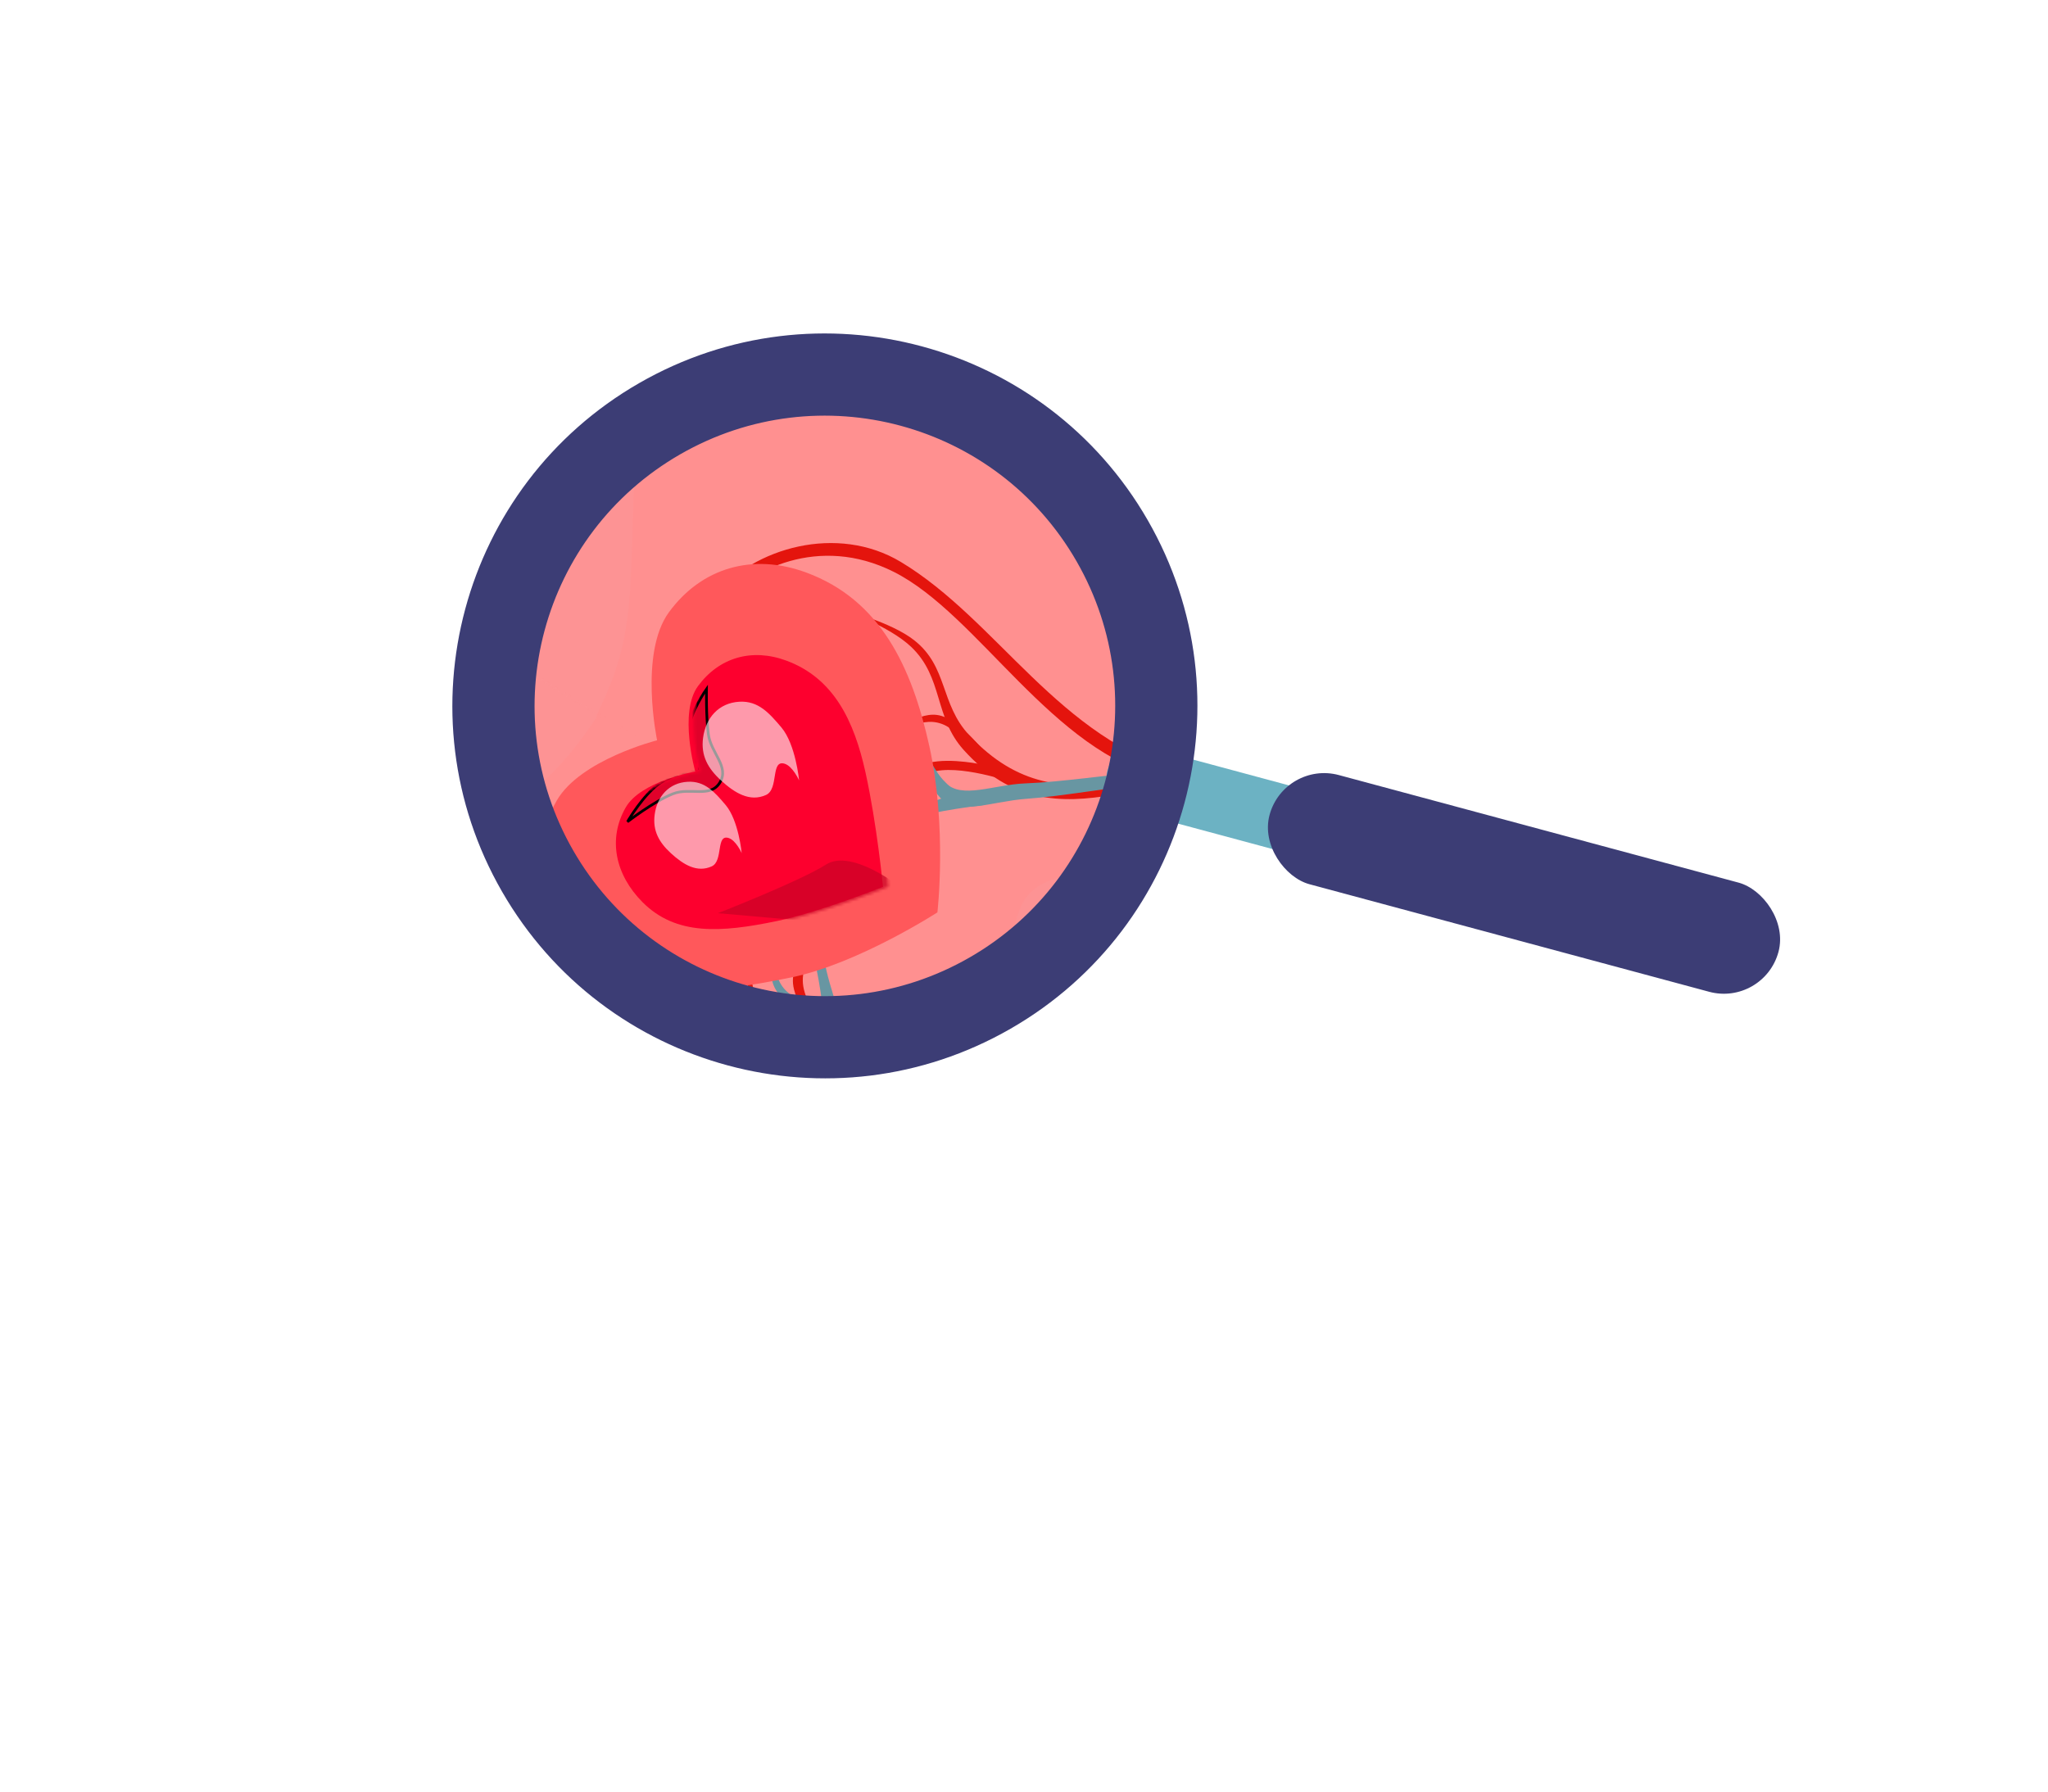 <svg width="762" height="667" viewBox="0 0 762 667" fill="none" xmlns="http://www.w3.org/2000/svg" xmlns:xlink="http://www.w3.org/1999/xlink">
<g clip-path="url(#clip0)">
<g filter="url(#filter0_d)">
<path d="M206.624 39.085C169.424 65.898 161.047 142.941 125.32 202.921C109.334 229.759 88.919 249.623 70.228 268.663C44.224 295.153 18.063 336.572 20.967 386.895C23.87 437.218 84.472 487.14 138.682 505.67C192.892 524.201 235.733 510.116 291.132 537.269C314.731 548.836 325.021 560.724 348.709 572.108C402.817 598.111 457.722 620.737 515.306 633.033C527.004 635.531 587.676 646.676 609.096 618.423C638.548 579.575 570.306 538.129 527.203 505.907C490.374 478.376 419.844 440.054 446.219 397.089C472.521 354.241 527.075 391.784 579.726 419.103C626.355 443.298 688.833 485.122 714.142 444.815C734.209 412.855 700.222 370.125 677.937 342.634C636.731 291.802 554.617 231.806 554.617 231.806C554.617 231.806 521.096 207.798 499.828 192.359C442.969 151.085 438.334 98.155 381.55 56.778C330.6 19.652 263.989 -2.265 206.624 39.085Z" fill="white"/>
</g>
<mask id="mask0" mask-type="alpha" maskUnits="userSpaceOnUse" x="20" y="16" width="701" height="622">
<path d="M206.628 39.084C169.428 65.897 161.051 142.94 125.324 202.92C109.338 229.758 88.923 249.622 70.232 268.662C44.228 295.152 18.067 336.571 20.971 386.894C23.874 437.217 84.476 487.139 138.686 505.669C192.896 524.2 235.737 510.115 291.136 537.268C314.735 548.835 325.025 560.723 348.713 572.107C402.821 598.11 457.726 620.736 515.31 633.032C527.008 635.53 587.68 646.675 609.1 618.422C638.552 579.574 570.31 538.128 527.207 505.906C490.378 478.375 419.849 440.053 446.223 397.088C472.525 354.24 527.079 391.783 579.73 419.102C626.359 443.297 688.837 485.121 714.146 444.815C734.213 412.854 700.226 370.124 677.941 342.633C636.735 291.801 554.621 231.805 554.621 231.805C554.621 231.805 521.1 207.797 499.832 192.358C442.973 151.084 438.338 98.154 381.554 56.777C330.604 19.651 263.993 -2.266 206.628 39.084Z" fill="#F9F7F7"/>
</mask>
<g mask="url(#mask0)">
<rect x="245.76" y="59.705" width="632.861" height="283" transform="rotate(90 245.76 59.705)" fill="url(#pattern0)" fill-opacity="0.05"/>
<rect x="527.76" y="25.712" width="632.861" height="282" transform="rotate(90 527.76 25.712)" fill="url(#pattern1)" fill-opacity="0.05"/>
<rect x="809.76" y="35.71" width="632.861" height="282" transform="rotate(90 809.76 35.71)" fill="url(#pattern2)" fill-opacity="0.05"/>
</g>
<mask id="mask1" mask-type="alpha" maskUnits="userSpaceOnUse" x="196" y="149" width="226" height="226">
<circle r="112.14" transform="matrix(-0.518 0.856 0.856 0.518 308.879 262.103)" fill="#C4C4C4"/>
</mask>
<g mask="url(#mask1)">
<mask id="mask2" mask-type="alpha" maskUnits="userSpaceOnUse" x="-157" y="154" width="883" height="740">
<path d="M725.539 569.106L39.82 154.195L-156.606 478.828L529.113 893.738L725.539 569.106Z" fill="#C4C4C4"/>
</mask>
<g mask="url(#mask2)">
<g filter="url(#filter1_d)">
<path d="M14.154 334.181C-2.796 410.329 60.796 473.402 140.495 500.77C186.789 516.668 239.75 537.022 290.707 556.156C365.697 584.314 448.404 619.923 492.675 628.034C543.784 637.397 576.108 641.702 590.363 617.769C603.596 595.551 591.907 575.252 569.909 558.901C541.41 537.719 517.82 515.633 483.894 489.529C439.447 455.331 402.035 419.938 422.635 385.353C434.535 365.373 463.618 360.027 542.437 392.775C591.742 409.622 622.027 421.537 647.039 431.428C664.89 438.488 695.979 443.218 713.393 414.438C734.494 379.564 609.485 289.185 567.258 257.343C531.908 230.688 505.054 206.264 486.391 188.276C436.33 140.027 427.015 120.058 381.384 78.654C337.455 38.796 243.906 -9.273 176.149 62.198C129.836 111.051 151.261 146.273 120.541 197.851C89.493 249.981 33.521 247.179 14.154 334.181Z" fill="white"/>
</g>
<g filter="url(#filter2_i)">
<path d="M267.492 82.179C205.665 117.569 215.161 179.236 180.593 235.655C148.312 288.34 86.917 314.076 84.396 376.967C82.345 428.135 139.1 467.439 165.457 479.586C273.946 529.584 343.138 546.592 443.795 594.09C509.215 624.96 577.923 629.028 578.949 601.058C579.974 573.088 491.467 514.923 453.725 488.541C415.983 462.159 378.899 413.964 404.18 371.519C426.031 334.832 485.421 353.881 526.001 367.193C560.849 378.624 680.54 433.547 695.313 408.744C714.854 375.935 577.759 294.417 504.989 232.742C420.618 161.234 323.156 50.316 267.492 82.179Z" fill="#FD9394"/>
</g>
<g filter="url(#filter3_i)">
<path d="M252.641 497.818C266.948 500.712 386.179 533.66 386.179 533.66L295.682 418.223C295.682 418.223 255.811 213.936 220.682 264.919C203.702 289.561 192.14 295.924 160.226 314.034C146.597 321.767 122.282 335.974 111.024 373.533C98.939 413.851 136.629 450.085 163.804 455.658C174.884 457.929 191.455 460.579 202.819 467.223C221.278 478.016 234.622 494.175 252.641 497.818Z" fill="#FF9090"/>
</g>
<g filter="url(#filter4_i)">
<path d="M239.957 471.775C255.508 486.692 350.252 503.721 350.252 503.721L251.905 338.651C251.905 338.651 229.631 304.224 202.168 314.55C187.746 319.973 173.097 316.048 161.004 334.188C115.134 402.995 165.107 437.632 188.078 445.814C201.922 450.745 214.2 447.855 222.544 451.778C229.013 454.819 231.691 463.845 239.957 471.775Z" fill="#FF9090"/>
</g>
<g filter="url(#filter5_i)">
<path d="M434.379 191.33C443.473 202.76 485.346 251.027 533.568 295.669C577.388 336.236 385.342 266.39 385.342 266.39C385.342 266.39 185.297 324.961 216.745 272.161C238.593 235.48 233.718 224.07 234.685 187.259C235.098 171.539 234.385 147.014 259.86 121.506C289.176 92.153 339.639 109.833 356.979 131.507C386.248 168.092 415.876 168.075 434.379 191.33Z" fill="#FF9090"/>
</g>
<g filter="url(#filter6_i)">
<path d="M416.69 197.773C436.76 204.773 484.454 275.679 484.454 275.679L296.333 263.991C296.333 263.991 232.786 261.254 238.309 232.8C240.854 219.691 249.161 197.785 254.793 176.722C274.967 101.269 346.403 137.787 359.646 157.69C368.561 171.088 382.132 190.15 389.987 192.11C397.842 194.071 407.455 194.552 416.69 197.773Z" fill="#FF9090"/>
</g>
<g filter="url(#filter7_i)">
<path d="M375.425 428.005C383.166 443.864 367.725 461.131 410.368 503.779C428.684 522.096 355.935 465.777 355.935 465.777L306.099 398.597L309.602 322.023L387.872 261.303C387.872 261.303 557.459 327.512 520.855 318.275C484.252 309.038 455.913 318.116 439.909 319.739C423.905 321.362 413.364 311.923 402.305 315.97C386.849 321.625 388.416 339.289 377.96 356.843C366.564 375.977 348.712 375.276 353.582 397.773C356.602 411.723 369.081 415.009 375.425 428.005Z" fill="#FF9090"/>
</g>
<g filter="url(#filter8_i)">
<path d="M278.764 159.193C243.164 179.358 246.196 224.603 225.417 259.491C203.331 296.573 167.492 314.585 155.824 346.038C136.58 397.916 200.752 436.607 236.858 425.219C248.105 421.671 262.523 416.212 270.762 426.996C279 437.781 276.994 458.96 353.821 513.505C430.649 568.05 580.285 619.294 580.285 619.294C580.285 619.294 582.863 615.894 585.592 613.192C590.183 608.645 590.21 605.439 590.21 605.439C590.21 605.439 458.243 549.517 392.974 485.777C343.432 437.397 320.406 397.066 354.203 341.183C389.579 282.688 444.056 292.004 511.585 315.057C587.938 341.124 674.082 410.7 674.082 410.7C674.082 410.7 678.792 409.508 680.075 405.674C681.358 401.839 682.307 398.15 682.307 398.15C682.307 398.15 596.759 326.058 526.443 290.111L525.677 289.72C485.132 268.991 426.486 239.009 389.852 240.303C370.708 240.979 373.963 220.408 372.766 205.87C370.169 174.323 324.804 133.115 278.764 159.193Z" fill="#FF9090"/>
</g>
<path d="M204.06 325.778C211.037 308.7 225.603 296.22 225.603 296.22C225.603 296.22 214.382 309.137 207.959 325.843C201.868 341.687 202.272 370.921 227.342 389.473C255.777 410.516 313.522 411.25 340.986 444.284L342.829 451.884C310.39 415.794 261.146 416.004 225.412 393.602C202.032 378.944 195.458 346.833 204.06 325.778Z" fill="#E4140D"/>
<path d="M263.819 224.766C253.612 235.562 246.859 259.797 246.859 259.797C246.859 259.797 255.811 236.785 266.678 226.521C279.352 214.55 306.054 199.819 334.033 217.001C362.966 234.768 374.46 278.338 420.749 295.1L424.367 293.436C379.845 273.869 373.765 237.214 336.165 213.422C311.564 197.854 278.958 208.752 263.819 224.766Z" fill="#E4140D"/>
<path d="M361.329 491.515C419.776 570.711 583.852 608.888 583.852 608.888L587.045 605.599C587.045 605.599 421.273 568.647 363.489 488.951C332.55 446.279 347.98 395.751 297.3 382.139C281.447 377.881 270.348 387.865 254.816 382.4C244.27 378.69 231.213 366.27 231.213 366.27C231.213 366.27 243.02 379.797 253.049 384.498C267.643 391.339 278.165 382.136 293.569 386.567C343.634 400.967 330.274 449.434 361.329 491.515Z" fill="#E4160E"/>
<path d="M295.446 368.285C297.6 376.713 305.622 386.306 305.622 386.306L316.229 392.779C316.229 392.779 300.674 377.969 298.898 367.197C296.896 355.049 310.409 349.396 307.036 337.47C304.639 328.993 293.449 318.983 293.449 318.983C293.449 318.983 303.035 330.232 304.669 338.273C307.169 350.573 292.33 356.089 295.446 368.285Z" fill="#E4160E"/>
<path d="M283.716 381.762C289.185 385.992 298.581 388.078 298.581 388.078L307.877 386.939C307.877 386.939 291.567 385.274 285.133 379.388C277.876 372.75 282.72 362.584 274.796 356.757C269.163 352.615 257.754 351.82 257.754 351.82C257.754 351.82 268.874 354.178 273.853 358.42C281.469 364.909 275.801 375.64 283.716 381.762Z" fill="#E4160E"/>
<g filter="url(#filter9_d)">
<path d="M361.567 490.855C427.694 564.117 587.145 608.409 587.145 608.409L591.031 605.302C591.031 605.302 430.226 560.124 363.845 487.029C339.797 460.548 331.651 422.463 320.451 396.395C315.39 384.615 314.299 370.328 305.024 367.836C289.171 363.578 278.072 373.563 262.539 368.098C251.994 364.387 238.936 351.967 238.936 351.967C238.936 351.967 250.744 365.494 260.772 370.195C275.367 377.036 285.889 367.833 301.293 372.264C309.471 374.616 310.267 388.121 315.329 398.879C327.324 424.372 336.491 463.075 361.567 490.855Z" fill="#6896A2"/>
<path d="M303.171 353.983C305.324 362.411 306.765 376.471 306.765 376.471L315.376 381.759C315.376 381.759 308.398 363.667 306.623 352.895C304.621 340.746 318.133 335.094 314.761 323.168C312.364 314.691 301.174 304.68 301.174 304.68C301.174 304.68 310.76 315.93 312.394 323.971C314.894 336.271 300.055 341.787 303.171 353.983Z" fill="#6896A2"/>
<path d="M291.441 367.46C296.911 371.691 306.307 373.777 306.307 373.777L312.366 374.19C312.366 374.19 299.292 370.973 292.858 365.087C285.602 358.449 290.445 348.282 282.521 342.456C276.888 338.314 265.479 337.519 265.479 337.519C265.479 337.519 276.599 339.877 281.578 344.119C289.194 350.608 283.527 361.339 291.441 367.46Z" fill="#6896A2"/>
</g>
<path d="M478.837 287.605C575.192 297.731 684.515 410.191 684.515 410.191L682.353 412.581C682.353 412.581 574.236 300.097 477.804 290.805C426.171 285.83 392.959 315.926 355.486 278.809C343.764 267.199 346.408 252.397 333.841 241.688C325.308 234.417 308.194 229.44 308.194 229.44C308.194 229.44 325.591 232.758 334.686 239.07C347.922 248.255 345.636 262.152 357.272 273.283C395.088 309.458 427.64 282.225 478.837 287.605Z" fill="#E4160E"/>
<path d="M342.938 284.328C351.1 281.865 363.257 283.912 363.257 283.912L374.132 289.816C374.132 289.816 353.733 283.895 343.805 287.893C332.608 292.402 334.831 307.075 323.115 310.276C314.788 312.552 300.652 307.962 300.652 307.962C300.652 307.962 314.999 310.518 322.569 307.802C334.149 303.649 331.128 287.891 342.938 284.328Z" fill="#E4160E"/>
<path d="M348.179 267.183C354.534 269.768 361.115 276.875 361.115 276.875L364.946 285.554C364.946 285.554 355.158 272.211 346.921 269.638C337.632 266.737 331.617 276.186 322.663 272.286C316.298 269.514 309.761 259.99 309.761 259.99C309.761 259.99 317.457 268.458 323.57 270.609C332.919 273.9 338.982 263.443 348.179 267.183Z" fill="#E4160E"/>
<g filter="url(#filter10_d)">
<path d="M479.767 283.949C559.791 299.61 683.074 412.632 683.074 412.632L684.848 417.859C684.848 417.859 556.826 304.589 478.733 287.149C427.787 275.772 401.043 303.918 348.404 291.921C332.48 288.292 339.326 265.509 326.759 254.8C318.227 247.528 301.113 242.552 301.113 242.552C301.113 242.552 318.51 245.87 327.605 252.182C340.841 261.367 334.597 283.182 350.19 286.394C400.043 296.665 429.014 274.017 479.767 283.949Z" fill="#6896A2"/>
<path d="M335.856 297.438C344.018 294.975 361.862 290.171 361.862 290.171L376.741 294.914C376.741 294.914 346.651 297.005 336.723 301.003C325.526 305.512 327.749 320.185 316.034 323.387C307.706 325.662 293.57 321.072 293.57 321.072C293.57 321.072 307.917 323.628 315.487 320.913C327.067 316.759 324.046 301.002 335.856 297.438Z" fill="#6896A2"/>
<path d="M316.49 283.716C325.84 287.007 331.903 276.55 341.099 280.29L339.842 282.745C330.553 279.844 324.538 289.293 315.583 285.393C309.219 282.62 302.682 273.097 302.682 273.097C302.682 273.097 310.378 281.564 316.49 283.716Z" fill="#6896A2"/>
</g>
</g>
<mask id="mask3" mask-type="alpha" maskUnits="userSpaceOnUse" x="40" y="-174" width="873" height="752">
<path d="M720.507 577.366L40.178 153.407L232.104 -173.989L912.432 249.97L720.507 577.366Z" fill="#C4C4C4"/>
</mask>
<g mask="url(#mask3)">
<g filter="url(#filter11_d)">
<path d="M185.239 46.744C243.784 -3.862 328.327 24.034 389.21 82.994C424.574 117.242 466.922 155.416 507.274 192.353C566.659 246.713 636.126 304.552 663.759 340.596C695.661 382.208 714.426 409.277 700.172 433.21C686.939 455.428 663.805 454.343 639.328 442.154C607.619 426.363 577.4 415.406 538.878 397.02C488.409 372.932 440.165 355.725 419.566 390.311C407.666 410.29 416.51 438.927 481.675 494.598C519.266 531.112 543.723 552.813 563.965 570.711C578.413 583.486 596.976 609.247 579.961 638.272C559.343 673.442 422.46 602.998 375.078 579.811C335.414 560.401 301.64 547.595 277.284 539.165C211.954 516.554 190.21 517.451 132.907 495.644C77.742 474.65 -7.627 412.848 23.244 318.727C44.346 254.392 85.017 257.302 115.737 205.724C146.786 153.595 118.349 104.563 185.239 46.744Z" fill="white"/>
</g>
<g filter="url(#filter12_i)">
<path d="M83.092 391.59C85.247 319.556 143.442 299.458 176.598 242.172C207.56 188.676 201.495 121.514 255.177 90.041C298.854 64.435 359.492 97.22 382.326 115.281C476.316 189.622 523.283 243.945 611.454 312.404C668.76 356.898 704.216 416.796 680.297 430.707C656.378 444.618 564.543 392.039 524.006 370.35C483.469 348.662 424.212 337.695 398.931 380.141C377.08 416.827 421.275 461.388 451.731 491.698C477.884 517.728 581.372 599.855 566.599 624.658C547.058 657.467 412.292 572.039 324.705 535.241C223.154 492.577 81.151 456.443 83.092 391.59Z" fill="#FD9394"/>
</g>
<g filter="url(#filter13_i)">
<path d="M438.715 185.217C447.883 196.739 531.991 288.658 531.991 288.658L389.28 260.886C389.28 260.886 192.585 319.901 220.738 264.634C234.346 237.922 234.526 224.569 235.501 187.46C235.917 171.613 237.017 143.149 264.547 115.583C294.101 85.992 343.207 103.059 360.688 124.909C367.814 133.817 377.821 147.488 388.893 154.622C406.879 166.21 427.169 170.706 438.715 185.217Z" fill="#FF9090"/>
</g>
<g filter="url(#filter14_i)">
<path d="M410.109 185.905C430.341 192.962 489.192 270.253 489.192 270.253L299.546 258.47C299.546 258.47 259.175 254.428 255.428 224.937C253.46 209.448 243.234 198.098 253.44 178.799C292.152 105.597 345.57 134.451 363.373 151.308C374.103 161.468 377.285 173.851 384.581 179.533C390.237 183.937 399.353 182.153 410.109 185.905Z" fill="#FF9090"/>
</g>
<g filter="url(#filter15_i)">
<path d="M255.793 490.973C269.986 493.843 331.53 509.083 392.861 531.716C448.593 552.283 298.489 412.019 298.489 412.019C298.489 412.019 256.675 204.926 225.227 257.726C203.379 294.408 191.163 295.323 159.506 313.287C145.987 320.958 124.265 331.706 113.848 366.461C101.86 406.455 140.715 443.624 167.672 449.152C213.173 458.482 226.918 485.134 255.793 490.973Z" fill="#FF9090"/>
</g>
<g filter="url(#filter16_i)">
<path d="M253.2 472.072C268.626 486.869 352.619 496.83 352.619 496.83L255.062 333.088C255.062 333.088 223.164 277.214 200.912 295.394C190.66 303.77 175.411 321.414 159.655 336.26C103.214 389.441 168.239 436.723 191.749 439.389C207.575 441.183 230.503 444.536 235.86 450.689C241.218 456.841 246.101 465.263 253.2 472.072Z" fill="#FF9090"/>
</g>
<g filter="url(#filter17_i)">
<path d="M434.844 328.05C452.271 327.646 460.161 305.742 517.161 324.284C541.644 332.248 458.738 292.982 458.738 292.982L377 279.365L311.839 318.075L295.227 416.658C295.227 416.658 431.729 538.414 406.674 509.788C381.619 481.162 376.377 451.462 370.36 436.316C364.343 421.171 351.216 416.075 349.609 404.25C347.365 387.725 363.498 380.931 373.954 363.376C385.35 344.242 376.449 328.514 398.332 322.447C411.901 318.684 420.563 328.38 434.844 328.05Z" fill="#FF9090"/>
</g>
<g filter="url(#filter18_i)">
<path d="M155.497 365.961C156.553 324.583 197.424 306.298 218.203 271.41C240.29 234.328 239.356 193.735 261.371 168.637C297.682 127.239 361.23 166.978 368.064 204.736C370.193 216.497 372.127 231.998 385.359 234.399C398.591 236.799 416.132 225.16 499.384 268.917C582.637 312.675 696.822 423.439 696.822 423.439C696.822 423.439 695.054 427.336 693.964 431.045C692.131 437.286 689.346 438.799 689.346 438.799C689.346 438.799 579.286 346.096 493.382 317.002C428.178 294.918 382.309 292.941 349.262 349.285C314.671 408.262 348.095 452.925 399.562 502.945C457.756 559.502 558.445 604.657 558.445 604.657C558.445 604.657 559.592 609.446 556.844 612.38C554.095 615.315 551.318 617.882 551.318 617.882C551.318 617.882 448.711 574.43 384.704 527.891L384.007 527.384C347.099 500.55 293.714 461.735 277.83 428.191C269.529 410.661 253.099 423.142 239.863 428.817C211.142 441.132 154.133 419.473 155.497 365.961Z" fill="#FF9090"/>
</g>
<path d="M266.1 221.424C254.445 235.629 250.324 254.523 250.324 254.523C250.324 254.523 256.379 238.434 267.968 224.9C278.959 212.065 304.644 198.852 332.468 212.781C364.026 228.58 391.482 280.166 433.049 289.522L440.534 287.651C393.992 275.24 371.306 230.859 335.173 209.128C311.531 194.91 280.47 203.91 266.1 221.424Z" fill="#E4140D"/>
<path d="M205.748 322.073C210.425 307.881 228.426 290.554 228.426 290.554C228.426 290.554 212.513 309.291 208.607 323.829C204.052 340.786 203.604 371.639 231.583 388.821C260.516 406.587 303.855 396.69 339.971 430.532L340.2 434.558C302.458 403.608 267.664 415.163 229.451 392.4C204.449 377.506 198.812 343.124 205.748 322.073Z" fill="#E4140D"/>
<path d="M483.691 285.884C579.909 301.664 689.402 431.482 689.402 431.482L688.017 435.881C688.017 435.881 578.804 303.969 482.458 289.016C430.872 281.01 393.967 318.351 358.559 279.098C347.483 266.819 351.037 252.201 339.057 240.772C330.924 233.012 314.027 227.038 314.027 227.038C314.027 227.038 331.309 231.374 340.066 238.209C352.81 248.156 349.67 261.892 360.689 273.687C396.498 312.021 432.567 277.499 483.691 285.884Z" fill="#E4160E"/>
<path d="M345.615 283.866C353.966 281.888 366.059 284.648 366.059 284.648L376.63 291.18C376.63 291.18 356.489 284.069 346.269 287.476C334.744 291.317 336.088 306.093 324.12 308.598C315.614 310.379 301.686 304.965 301.686 304.965C301.686 304.965 315.949 308.362 323.721 306.097C335.61 302.633 333.53 286.727 345.615 283.866Z" fill="#E4160E"/>
<path d="M351.919 267.062C358.149 270.016 364.332 277.497 364.332 277.497L367.656 286.385C367.656 286.385 358.629 272.491 350.507 269.438C341.347 265.996 334.73 275.072 325.968 270.652C319.739 267.51 313.748 257.62 313.748 257.62C313.748 257.62 320.969 266.525 326.981 269.032C336.177 272.868 342.904 262.788 351.919 267.062Z" fill="#E4160E"/>
<g filter="url(#filter19_d)">
<path d="M483.224 286.406C577.832 311.85 690.511 434.669 690.511 434.669L689.606 439.607C689.606 439.607 575.525 315.982 480.945 290.232C446.68 280.904 409.68 291.265 381.742 293.3C369.117 294.219 356.149 299.873 349.669 292.689C338.593 280.41 342.147 265.792 330.167 254.363C322.034 246.603 305.137 240.629 305.137 240.629C305.137 240.629 322.419 244.965 331.176 251.8C343.92 261.747 340.78 275.483 351.799 287.278C357.648 293.539 369.797 287.984 381.53 287.54C409.336 286.488 447.349 276.758 483.224 286.406Z" fill="#6896A2"/>
<path d="M336.726 297.455C345.077 295.477 358.009 290.243 358.009 290.243L366.62 295.531C366.62 295.531 347.6 297.658 337.38 301.064C325.855 304.906 327.199 319.682 315.231 322.187C306.725 323.968 292.797 318.554 292.797 318.554C292.797 318.554 307.06 321.95 314.832 319.686C326.721 316.222 324.641 300.316 336.726 297.455Z" fill="#6896A2"/>
<path d="M343.032 280.651C349.262 283.605 355.444 291.086 355.444 291.086L358.619 296.343C358.619 296.343 349.741 286.081 341.62 283.028C332.46 279.585 325.842 288.662 317.08 284.242C310.852 281.1 304.861 271.21 304.861 271.21C304.861 271.21 312.081 280.114 318.093 282.622C327.29 286.457 334.017 276.377 343.032 280.651Z" fill="#6896A2"/>
</g>
<path d="M360.412 486.247C413.991 568.193 562.846 614.277 562.846 614.277L563.927 611.223C563.927 611.223 415.61 566.234 362.723 483.832C334.405 439.711 345.232 395.868 295.456 379.407C279.886 374.257 268.204 383.508 253.027 377.181C242.723 372.885 230.435 359.806 230.435 359.806C230.435 359.806 241.408 373.909 251.137 379.157C265.294 386.794 276.353 378.284 291.465 383.579C340.579 400.786 331.943 442.706 360.412 486.247Z" fill="#E4160E"/>
<path d="M294.442 365.562C296.084 374.045 303.516 384.026 303.516 384.026L313.715 391.065C313.715 391.065 299.078 375.47 297.954 364.685C296.687 352.522 310.518 347.707 307.869 335.685C305.987 327.14 295.418 316.559 295.418 316.559C295.418 316.559 304.311 328.275 305.458 336.343C307.213 348.685 292.066 353.286 294.442 365.562Z" fill="#E4160E"/>
<path d="M281.922 378.233C287.128 382.748 296.382 385.366 296.382 385.366L305.731 384.781C305.731 384.781 289.549 382.175 283.48 375.962C276.635 368.956 282.083 359.159 274.523 352.918C269.149 348.482 257.807 347.026 257.807 347.026C257.807 347.026 268.767 350.015 273.482 354.512C280.694 361.392 274.39 371.7 281.922 378.233Z" fill="#E4160E"/>
<g filter="url(#filter20_d)">
<path d="M357.655 488.784C408.477 553.473 564.306 611.851 564.306 611.851L569.689 611.019C569.689 611.019 411.442 548.495 359.966 486.369C326.383 445.838 338.512 408.717 303.604 366.953C293.044 354.318 276.352 371.054 261.175 364.727C250.87 360.431 238.583 347.352 238.583 347.352C238.583 347.352 249.556 361.455 259.284 366.703C273.442 374.34 289.57 358.595 299.613 371.125C331.722 411.186 325.422 447.756 357.655 488.784Z" fill="#6896A2"/>
<path d="M302.59 353.103C304.232 361.586 308.328 379.864 308.328 379.864L319.374 391.041C319.374 391.041 307.225 363.012 306.102 352.227C304.835 340.064 318.665 335.249 316.016 323.227C314.134 314.682 303.565 304.101 303.565 304.101C303.565 304.101 312.458 315.817 313.605 323.885C315.36 336.227 300.213 340.828 302.59 353.103Z" fill="#6896A2"/>
<path d="M281.626 342.061C288.839 348.94 282.534 359.249 290.067 365.782L291.624 363.511C284.78 356.505 290.228 346.708 282.668 340.467C277.294 336.03 265.952 334.575 265.952 334.575C265.952 334.575 276.911 337.563 281.626 342.061Z" fill="#6896A2"/>
</g>
</g>
<g filter="url(#filter21_f)">
<path d="M207.15 297.932C215.904 282.726 244.487 275.498 244.487 275.498C244.487 275.498 237.682 243.124 248.913 227.814C261.027 211.3 280.025 205.678 300.052 213.1C327.48 223.264 339.22 247.989 345.788 277.727C352.446 307.871 348.783 339.545 348.783 339.545C348.783 339.545 319.343 358.586 294.574 363.714C262.228 370.411 236.255 372.256 216.856 352.783C201.192 337.059 196.571 316.307 207.15 297.932Z" fill="#FF585B"/>
</g>
<g filter="url(#filter22_di)">
<path d="M234.83 300.455C240.463 290.671 260.681 287.14 260.681 287.14C260.681 287.14 254.477 265.188 261.703 255.336C269.498 244.709 281.721 241.09 294.604 245.864C312.248 252.401 319.798 268.309 324.021 287.442C328.302 306.837 330.537 330.038 330.537 330.038C330.537 330.038 307.001 339.471 291.066 342.773C270.256 347.085 253.547 348.274 241.069 335.747C230.994 325.631 228.022 312.279 234.83 300.455Z" fill="#FD002E"/>
</g>
<mask id="mask4" mask-type="alpha" maskUnits="userSpaceOnUse" x="231" y="243" width="100" height="103">
<path d="M234.827 300.458C240.46 290.674 260.678 287.143 260.678 287.143C260.678 287.143 254.474 265.191 261.701 255.339C269.496 244.712 281.718 241.093 294.601 245.867C312.246 252.404 319.796 268.312 324.019 287.445C328.299 306.84 330.534 330.041 330.534 330.041C330.534 330.041 306.998 339.474 291.063 342.776C270.254 347.088 253.545 348.277 241.067 335.749C230.991 325.634 228.02 312.282 234.827 300.458Z" fill="#C80902"/>
</mask>
<g mask="url(#mask4)">
<g filter="url(#filter23_f)">
<path d="M307.298 321.774C297.802 327.855 267.107 339.85 267.107 339.85L298.109 342.58L334.796 330.01C334.796 330.01 316.794 315.694 307.298 321.774Z" fill="#C90225" fill-opacity="0.7"/>
</g>
<g filter="url(#filter24_f)">
<path d="M250.279 295.457C243.067 298.367 233.451 305.827 233.451 305.827C233.451 305.827 239.554 295.298 245.887 291.2C250.572 288.168 259.367 286.076 259.367 286.076C259.367 286.076 255.882 277.416 256.239 271.818C256.662 265.204 262.858 256.454 262.858 256.454C262.858 256.454 262.675 266.668 263.545 273.184C264.5 280.335 271.513 285.306 267.822 291.268C264.193 297.127 256.759 292.842 250.279 295.457Z" fill="#E0012A"/>
<path d="M250.279 295.457C243.067 298.367 233.451 305.827 233.451 305.827C233.451 305.827 239.554 295.298 245.887 291.2C250.572 288.168 259.367 286.076 259.367 286.076C259.367 286.076 255.882 277.416 256.239 271.818C256.662 265.204 262.858 256.454 262.858 256.454C262.858 256.454 262.675 266.668 263.545 273.184C264.5 280.335 271.513 285.306 267.822 291.268C264.193 297.127 256.759 292.842 250.279 295.457Z" stroke="black"/>
</g>
<g filter="url(#filter25_f)">
<path d="M290.74 270.726C296.06 277.031 297.324 290.439 297.324 290.439C297.324 290.439 294.989 285.169 291.938 284.224C286.626 282.58 289.886 293.655 285.011 295.854C279.01 298.56 273.404 295.146 268.315 290.493C263.284 285.894 260.753 281.128 261.581 274.659C262.544 267.142 267.433 261.562 275.141 261.147C282.1 260.772 286.139 265.273 290.74 270.726Z" fill="white" fill-opacity="0.6"/>
</g>
<g filter="url(#filter26_f)">
<path d="M270.014 299.619C274.832 305.336 275.966 317.502 275.966 317.502C275.966 317.502 273.854 312.722 271.088 311.867C266.274 310.379 269.22 320.427 264.799 322.426C259.356 324.888 254.277 321.794 249.667 317.576C245.11 313.407 242.819 309.084 243.576 303.213C244.455 296.39 248.892 291.323 255.88 290.94C262.19 290.593 265.848 294.674 270.014 299.619Z" fill="white" fill-opacity="0.6"/>
</g>
</g>
<rect x="252.76" y="110.705" width="632.861" height="283" transform="rotate(90 252.76 110.705)" fill="url(#pattern3)" fill-opacity="0.05"/>
<rect x="534.76" y="76.712" width="632.861" height="282" transform="rotate(90 534.76 76.712)" fill="url(#pattern4)" fill-opacity="0.05"/>
</g>
<rect width="24.458" height="131.355" rx="12.229" transform="matrix(-0.26 0.966 0.966 0.26 415.192 274.952)" fill="#6CB2C3"/>
<rect width="42.054" height="196.017" rx="21.027" transform="matrix(-0.26 0.966 0.966 0.26 477.831 282.977)" fill="#3C3D75"/>
<g filter="url(#filter27_d)">
<path fill-rule="evenodd" clip-rule="evenodd" d="M376.017 378.836C309.671 416.999 224.949 394.152 186.786 327.806C148.623 261.46 171.469 176.739 237.815 138.576C304.161 100.412 388.883 123.259 427.046 189.605C465.209 255.951 442.363 340.672 376.017 378.836ZM360.768 352.323C309.064 382.064 243.04 364.26 213.299 312.556C183.558 260.851 201.362 194.827 253.066 165.086C304.771 135.345 370.795 153.15 400.536 204.854C430.277 256.558 412.472 322.582 360.768 352.323Z" fill="#3C3D75"/>
</g>
<mask id="mask5" mask-type="alpha" maskUnits="userSpaceOnUse" x="168" y="120" width="495" height="278">
<rect width="24.458" height="131.355" rx="12.229" transform="matrix(-0.26 0.966 0.966 0.26 415.191 274.958)" fill="#6CB2C3"/>
<rect width="42.054" height="196.017" rx="21.027" transform="matrix(-0.26 0.966 0.966 0.26 477.83 282.984)" fill="#3C3D75"/>
<path fill-rule="evenodd" clip-rule="evenodd" d="M376.017 378.842C309.671 417.005 224.949 394.159 186.786 327.813C148.623 261.467 171.469 176.745 237.815 138.582C304.161 100.419 388.883 123.265 427.046 189.611C465.209 255.957 442.362 340.679 376.017 378.842ZM360.768 352.33C309.064 382.071 243.04 364.266 213.299 312.562C183.558 260.858 201.362 194.834 253.066 165.093C304.77 135.352 370.795 153.156 400.536 204.86C430.277 256.564 412.472 322.589 360.768 352.33Z" fill="#3C3D75"/>
</mask>
<g mask="url(#mask5)">
<rect x="259.76" y="-15.296" width="632.861" height="283" transform="rotate(90 259.76 -15.296)" fill="url(#pattern5)" fill-opacity="0.05"/>
<rect x="541.76" y="-49.288" width="632.861" height="282" transform="rotate(90 541.76 -49.288)" fill="url(#pattern6)" fill-opacity="0.05"/>
<rect x="823.76" y="-39.29" width="632.861" height="282" transform="rotate(90 823.76 -39.29)" fill="url(#pattern7)" fill-opacity="0.05"/>
</g>
</g>
<defs>
<filter id="filter0_d" x="5.745" y="0.716" width="739.498" height="660.582" filterUnits="userSpaceOnUse" color-interpolation-filters="sRGB">
<feFlood flood-opacity="0" result="BackgroundImageFix"/>
<feColorMatrix in="SourceAlpha" type="matrix" values="0 0 0 0 0 0 0 0 0 0 0 0 0 0 0 0 0 0 127 0"/>
<feOffset dx="5" dy="4"/>
<feGaussianBlur stdDeviation="10"/>
<feColorMatrix type="matrix" values="0 0 0 0 0 0 0 0 0 0 0 0 0 0 0 0 0 0 0.4 0"/>
<feBlend mode="normal" in2="BackgroundImageFix" result="effect1_dropShadow"/>
<feBlend mode="normal" in="SourceGraphic" in2="effect1_dropShadow" result="shape"/>
</filter>
<pattern id="pattern0" patternContentUnits="objectBoundingBox" width="1" height="1">
<use xlink:href="#image0" transform="translate(0 -0.339) scale(0.003 0.007)"/>
</pattern>
<pattern id="pattern1" patternContentUnits="objectBoundingBox" width="1" height="1">
<use xlink:href="#image0" transform="translate(0 -0.342) scale(0.003 0.007)"/>
</pattern>
<pattern id="pattern2" patternContentUnits="objectBoundingBox" width="1" height="1">
<use xlink:href="#image0" transform="translate(0 -0.342) scale(0.003 0.007)"/>
</pattern>
<filter id="filter1_d" x="6.399" y="19.487" width="724.374" height="630.003" filterUnits="userSpaceOnUse" color-interpolation-filters="sRGB">
<feFlood flood-opacity="0" result="BackgroundImageFix"/>
<feColorMatrix in="SourceAlpha" type="matrix" values="0 0 0 0 0 0 0 0 0 0 0 0 0 0 0 0 0 0 127 0"/>
<feOffset dx="5" dy="4"/>
<feGaussianBlur stdDeviation="5"/>
<feColorMatrix type="matrix" values="0 0 0 0 0 0 0 0 0 0 0 0 0 0 0 0 0 0 0.3 0"/>
<feBlend mode="normal" in2="BackgroundImageFix" result="effect1_dropShadow"/>
<feBlend mode="normal" in="SourceGraphic" in2="effect1_dropShadow" result="shape"/>
</filter>
<filter id="filter2_i" x="84.342" y="76.561" width="617.857" height="547.271" filterUnits="userSpaceOnUse" color-interpolation-filters="sRGB">
<feFlood flood-opacity="0" result="BackgroundImageFix"/>
<feBlend mode="normal" in="SourceGraphic" in2="BackgroundImageFix" result="shape"/>
<feColorMatrix in="SourceAlpha" type="matrix" values="0 0 0 0 0 0 0 0 0 0 0 0 0 0 0 0 0 0 127 0" result="hardAlpha"/>
<feOffset dx="5" dy="4"/>
<feGaussianBlur stdDeviation="5"/>
<feComposite in2="hardAlpha" operator="arithmetic" k2="-1" k3="1"/>
<feColorMatrix type="matrix" values="0 0 0 0 0 0 0 0 0 0 0 0 0 0 0 0 0 0 0.3 0"/>
<feBlend mode="normal" in2="shape" result="effect1_innerShadow"/>
</filter>
<filter id="filter3_i" x="108.701" y="256.749" width="277.478" height="280.912" filterUnits="userSpaceOnUse" color-interpolation-filters="sRGB">
<feFlood flood-opacity="0" result="BackgroundImageFix"/>
<feBlend mode="normal" in="SourceGraphic" in2="BackgroundImageFix" result="shape"/>
<feColorMatrix in="SourceAlpha" type="matrix" values="0 0 0 0 0 0 0 0 0 0 0 0 0 0 0 0 0 0 127 0" result="hardAlpha"/>
<feOffset dy="4"/>
<feGaussianBlur stdDeviation="5"/>
<feComposite in2="hardAlpha" operator="arithmetic" k2="-1" k3="1"/>
<feColorMatrix type="matrix" values="0 0 0 0 0 0 0 0 0 0 0 0 0 0 0 0 0 0 0.4 0"/>
<feBlend mode="normal" in2="shape" result="effect1_innerShadow"/>
</filter>
<filter id="filter4_i" x="142.278" y="312.618" width="207.974" height="195.103" filterUnits="userSpaceOnUse" color-interpolation-filters="sRGB">
<feFlood flood-opacity="0" result="BackgroundImageFix"/>
<feBlend mode="normal" in="SourceGraphic" in2="BackgroundImageFix" result="shape"/>
<feColorMatrix in="SourceAlpha" type="matrix" values="0 0 0 0 0 0 0 0 0 0 0 0 0 0 0 0 0 0 127 0" result="hardAlpha"/>
<feOffset dy="4"/>
<feGaussianBlur stdDeviation="5"/>
<feComposite in2="hardAlpha" operator="arithmetic" k2="-1" k3="1"/>
<feColorMatrix type="matrix" values="0 0 0 0 0 0 0 0 0 0 0 0 0 0 0 0 0 0 0.4 0"/>
<feBlend mode="normal" in2="shape" result="effect1_innerShadow"/>
</filter>
<filter id="filter5_i" x="213.391" y="106.056" width="326.678" height="206.28" filterUnits="userSpaceOnUse" color-interpolation-filters="sRGB">
<feFlood flood-opacity="0" result="BackgroundImageFix"/>
<feBlend mode="normal" in="SourceGraphic" in2="BackgroundImageFix" result="shape"/>
<feColorMatrix in="SourceAlpha" type="matrix" values="0 0 0 0 0 0 0 0 0 0 0 0 0 0 0 0 0 0 127 0" result="hardAlpha"/>
<feOffset dy="4"/>
<feGaussianBlur stdDeviation="5"/>
<feComposite in2="hardAlpha" operator="arithmetic" k2="-1" k3="1"/>
<feColorMatrix type="matrix" values="0 0 0 0 0 0 0 0 0 0 0 0 0 0 0 0 0 0 0.4 0"/>
<feBlend mode="normal" in2="shape" result="effect1_innerShadow"/>
</filter>
<filter id="filter6_i" x="237.969" y="131.158" width="246.485" height="148.521" filterUnits="userSpaceOnUse" color-interpolation-filters="sRGB">
<feFlood flood-opacity="0" result="BackgroundImageFix"/>
<feBlend mode="normal" in="SourceGraphic" in2="BackgroundImageFix" result="shape"/>
<feColorMatrix in="SourceAlpha" type="matrix" values="0 0 0 0 0 0 0 0 0 0 0 0 0 0 0 0 0 0 127 0" result="hardAlpha"/>
<feOffset dy="4"/>
<feGaussianBlur stdDeviation="5"/>
<feComposite in2="hardAlpha" operator="arithmetic" k2="-1" k3="1"/>
<feColorMatrix type="matrix" values="0 0 0 0 0 0 0 0 0 0 0 0 0 0 0 0 0 0 0.4 0"/>
<feBlend mode="normal" in2="shape" result="effect1_innerShadow"/>
</filter>
<filter id="filter7_i" x="302.099" y="261.303" width="223.931" height="250.14" filterUnits="userSpaceOnUse" color-interpolation-filters="sRGB">
<feFlood flood-opacity="0" result="BackgroundImageFix"/>
<feBlend mode="normal" in="SourceGraphic" in2="BackgroundImageFix" result="shape"/>
<feColorMatrix in="SourceAlpha" type="matrix" values="0 0 0 0 0 0 0 0 0 0 0 0 0 0 0 0 0 0 127 0" result="hardAlpha"/>
<feOffset dx="-4" dy="4"/>
<feGaussianBlur stdDeviation="5"/>
<feComposite in2="hardAlpha" operator="arithmetic" k2="-1" k3="1"/>
<feColorMatrix type="matrix" values="0 0 0 0 0 0 0 0 0 0 0 0 0 0 0 0 0 0 0.4 0"/>
<feBlend mode="normal" in2="shape" result="effect1_innerShadow"/>
</filter>
<filter id="filter8_i" x="152.3" y="150.932" width="535.007" height="472.363" filterUnits="userSpaceOnUse" color-interpolation-filters="sRGB">
<feFlood flood-opacity="0" result="BackgroundImageFix"/>
<feBlend mode="normal" in="SourceGraphic" in2="BackgroundImageFix" result="shape"/>
<feColorMatrix in="SourceAlpha" type="matrix" values="0 0 0 0 0 0 0 0 0 0 0 0 0 0 0 0 0 0 127 0" result="hardAlpha"/>
<feOffset dx="5" dy="4"/>
<feGaussianBlur stdDeviation="5"/>
<feComposite in2="hardAlpha" operator="arithmetic" k2="-1" k3="1"/>
<feColorMatrix type="matrix" values="0 0 0 0 0 0 0 0 0 0 0 0 0 0 0 0 0 0 0.3 0"/>
<feBlend mode="normal" in2="shape" result="effect1_innerShadow"/>
</filter>
<filter id="filter9_d" x="234.936" y="304.68" width="360.094" height="311.729" filterUnits="userSpaceOnUse" color-interpolation-filters="sRGB">
<feFlood flood-opacity="0" result="BackgroundImageFix"/>
<feColorMatrix in="SourceAlpha" type="matrix" values="0 0 0 0 0 0 0 0 0 0 0 0 0 0 0 0 0 0 127 0"/>
<feOffset dy="4"/>
<feGaussianBlur stdDeviation="2"/>
<feColorMatrix type="matrix" values="0 0 0 0 0 0 0 0 0 0 0 0 0 0 0 0 0 0 0.25 0"/>
<feBlend mode="normal" in2="BackgroundImageFix" result="effect1_dropShadow"/>
<feBlend mode="normal" in="SourceGraphic" in2="effect1_dropShadow" result="shape"/>
</filter>
<filter id="filter10_d" x="289.57" y="242.552" width="399.279" height="183.307" filterUnits="userSpaceOnUse" color-interpolation-filters="sRGB">
<feFlood flood-opacity="0" result="BackgroundImageFix"/>
<feColorMatrix in="SourceAlpha" type="matrix" values="0 0 0 0 0 0 0 0 0 0 0 0 0 0 0 0 0 0 127 0"/>
<feOffset dy="4"/>
<feGaussianBlur stdDeviation="2"/>
<feColorMatrix type="matrix" values="0 0 0 0 0 0 0 0 0 0 0 0 0 0 0 0 0 0 0.25 0"/>
<feBlend mode="normal" in2="BackgroundImageFix" result="effect1_dropShadow"/>
<feBlend mode="normal" in="SourceGraphic" in2="effect1_dropShadow" result="shape"/>
</filter>
<filter id="filter11_d" x="11.7" y="14.397" width="708.309" height="647.535" filterUnits="userSpaceOnUse" color-interpolation-filters="sRGB">
<feFlood flood-opacity="0" result="BackgroundImageFix"/>
<feColorMatrix in="SourceAlpha" type="matrix" values="0 0 0 0 0 0 0 0 0 0 0 0 0 0 0 0 0 0 127 0"/>
<feOffset dx="5" dy="4"/>
<feGaussianBlur stdDeviation="5"/>
<feColorMatrix type="matrix" values="0 0 0 0 0 0 0 0 0 0 0 0 0 0 0 0 0 0 0.4 0"/>
<feBlend mode="normal" in2="BackgroundImageFix" result="effect1_dropShadow"/>
<feBlend mode="normal" in="SourceGraphic" in2="effect1_dropShadow" result="shape"/>
</filter>
<filter id="filter12_i" x="83.072" y="80.624" width="609.792" height="555.39" filterUnits="userSpaceOnUse" color-interpolation-filters="sRGB">
<feFlood flood-opacity="0" result="BackgroundImageFix"/>
<feBlend mode="normal" in="SourceGraphic" in2="BackgroundImageFix" result="shape"/>
<feColorMatrix in="SourceAlpha" type="matrix" values="0 0 0 0 0 0 0 0 0 0 0 0 0 0 0 0 0 0 127 0" result="hardAlpha"/>
<feOffset dx="5" dy="4"/>
<feGaussianBlur stdDeviation="5"/>
<feComposite in2="hardAlpha" operator="arithmetic" k2="-1" k3="1"/>
<feColorMatrix type="matrix" values="0 0 0 0 0 0 0 0 0 0 0 0 0 0 0 0 0 0 0.3 0"/>
<feBlend mode="normal" in2="shape" result="effect1_innerShadow"/>
</filter>
<filter id="filter13_i" x="217.981" y="99.763" width="314.01" height="192.895" filterUnits="userSpaceOnUse" color-interpolation-filters="sRGB">
<feFlood flood-opacity="0" result="BackgroundImageFix"/>
<feBlend mode="normal" in="SourceGraphic" in2="BackgroundImageFix" result="shape"/>
<feColorMatrix in="SourceAlpha" type="matrix" values="0 0 0 0 0 0 0 0 0 0 0 0 0 0 0 0 0 0 127 0" result="hardAlpha"/>
<feOffset dy="4"/>
<feGaussianBlur stdDeviation="5"/>
<feComposite in2="hardAlpha" operator="arithmetic" k2="-1" k3="1"/>
<feColorMatrix type="matrix" values="0 0 0 0 0 0 0 0 0 0 0 0 0 0 0 0 0 0 0.4 0"/>
<feBlend mode="normal" in2="shape" result="effect1_innerShadow"/>
</filter>
<filter id="filter14_i" x="248.978" y="131.279" width="240.214" height="142.974" filterUnits="userSpaceOnUse" color-interpolation-filters="sRGB">
<feFlood flood-opacity="0" result="BackgroundImageFix"/>
<feBlend mode="normal" in="SourceGraphic" in2="BackgroundImageFix" result="shape"/>
<feColorMatrix in="SourceAlpha" type="matrix" values="0 0 0 0 0 0 0 0 0 0 0 0 0 0 0 0 0 0 127 0" result="hardAlpha"/>
<feOffset dy="4"/>
<feGaussianBlur stdDeviation="5"/>
<feComposite in2="hardAlpha" operator="arithmetic" k2="-1" k3="1"/>
<feColorMatrix type="matrix" values="0 0 0 0 0 0 0 0 0 0 0 0 0 0 0 0 0 0 0.4 0"/>
<feBlend mode="normal" in2="shape" result="effect1_innerShadow"/>
</filter>
<filter id="filter15_i" x="111.612" y="249.109" width="293.655" height="288.666" filterUnits="userSpaceOnUse" color-interpolation-filters="sRGB">
<feFlood flood-opacity="0" result="BackgroundImageFix"/>
<feBlend mode="normal" in="SourceGraphic" in2="BackgroundImageFix" result="shape"/>
<feColorMatrix in="SourceAlpha" type="matrix" values="0 0 0 0 0 0 0 0 0 0 0 0 0 0 0 0 0 0 127 0" result="hardAlpha"/>
<feOffset dy="4"/>
<feGaussianBlur stdDeviation="5"/>
<feComposite in2="hardAlpha" operator="arithmetic" k2="-1" k3="1"/>
<feColorMatrix type="matrix" values="0 0 0 0 0 0 0 0 0 0 0 0 0 0 0 0 0 0 0.4 0"/>
<feBlend mode="normal" in2="shape" result="effect1_innerShadow"/>
</filter>
<filter id="filter16_i" x="137.222" y="291.757" width="215.397" height="209.073" filterUnits="userSpaceOnUse" color-interpolation-filters="sRGB">
<feFlood flood-opacity="0" result="BackgroundImageFix"/>
<feBlend mode="normal" in="SourceGraphic" in2="BackgroundImageFix" result="shape"/>
<feColorMatrix in="SourceAlpha" type="matrix" values="0 0 0 0 0 0 0 0 0 0 0 0 0 0 0 0 0 0 127 0" result="hardAlpha"/>
<feOffset dy="4"/>
<feGaussianBlur stdDeviation="5"/>
<feComposite in2="hardAlpha" operator="arithmetic" k2="-1" k3="1"/>
<feColorMatrix type="matrix" values="0 0 0 0 0 0 0 0 0 0 0 0 0 0 0 0 0 0 0.4 0"/>
<feBlend mode="normal" in2="shape" result="effect1_innerShadow"/>
</filter>
<filter id="filter17_i" x="291.227" y="279.365" width="230.456" height="238.781" filterUnits="userSpaceOnUse" color-interpolation-filters="sRGB">
<feFlood flood-opacity="0" result="BackgroundImageFix"/>
<feBlend mode="normal" in="SourceGraphic" in2="BackgroundImageFix" result="shape"/>
<feColorMatrix in="SourceAlpha" type="matrix" values="0 0 0 0 0 0 0 0 0 0 0 0 0 0 0 0 0 0 127 0" result="hardAlpha"/>
<feOffset dx="-4" dy="4"/>
<feGaussianBlur stdDeviation="5"/>
<feComposite in2="hardAlpha" operator="arithmetic" k2="-1" k3="1"/>
<feColorMatrix type="matrix" values="0 0 0 0 0 0 0 0 0 0 0 0 0 0 0 0 0 0 0.4 0"/>
<feBlend mode="normal" in2="shape" result="effect1_innerShadow"/>
</filter>
<filter id="filter18_i" x="155.473" y="151.041" width="546.349" height="470.841" filterUnits="userSpaceOnUse" color-interpolation-filters="sRGB">
<feFlood flood-opacity="0" result="BackgroundImageFix"/>
<feBlend mode="normal" in="SourceGraphic" in2="BackgroundImageFix" result="shape"/>
<feColorMatrix in="SourceAlpha" type="matrix" values="0 0 0 0 0 0 0 0 0 0 0 0 0 0 0 0 0 0 127 0" result="hardAlpha"/>
<feOffset dx="5" dy="4"/>
<feGaussianBlur stdDeviation="5"/>
<feComposite in2="hardAlpha" operator="arithmetic" k2="-1" k3="1"/>
<feColorMatrix type="matrix" values="0 0 0 0 0 0 0 0 0 0 0 0 0 0 0 0 0 0 0.3 0"/>
<feBlend mode="normal" in2="shape" result="effect1_innerShadow"/>
</filter>
<filter id="filter19_d" x="288.797" y="240.629" width="405.715" height="206.978" filterUnits="userSpaceOnUse" color-interpolation-filters="sRGB">
<feFlood flood-opacity="0" result="BackgroundImageFix"/>
<feColorMatrix in="SourceAlpha" type="matrix" values="0 0 0 0 0 0 0 0 0 0 0 0 0 0 0 0 0 0 127 0"/>
<feOffset dy="4"/>
<feGaussianBlur stdDeviation="2"/>
<feColorMatrix type="matrix" values="0 0 0 0 0 0 0 0 0 0 0 0 0 0 0 0 0 0 0.25 0"/>
<feBlend mode="normal" in2="BackgroundImageFix" result="effect1_dropShadow"/>
<feBlend mode="normal" in="SourceGraphic" in2="effect1_dropShadow" result="shape"/>
</filter>
<filter id="filter20_d" x="234.583" y="304.101" width="339.107" height="315.75" filterUnits="userSpaceOnUse" color-interpolation-filters="sRGB">
<feFlood flood-opacity="0" result="BackgroundImageFix"/>
<feColorMatrix in="SourceAlpha" type="matrix" values="0 0 0 0 0 0 0 0 0 0 0 0 0 0 0 0 0 0 127 0"/>
<feOffset dy="4"/>
<feGaussianBlur stdDeviation="2"/>
<feColorMatrix type="matrix" values="0 0 0 0 0 0 0 0 0 0 0 0 0 0 0 0 0 0 0.25 0"/>
<feBlend mode="normal" in2="BackgroundImageFix" result="effect1_dropShadow"/>
<feBlend mode="normal" in="SourceGraphic" in2="effect1_dropShadow" result="shape"/>
</filter>
<filter id="filter21_f" x="151.439" y="159.881" width="248.35" height="258.489" filterUnits="userSpaceOnUse" color-interpolation-filters="sRGB">
<feFlood flood-opacity="0" result="BackgroundImageFix"/>
<feBlend mode="normal" in="SourceGraphic" in2="BackgroundImageFix" result="shape"/>
<feGaussianBlur stdDeviation="25" result="effect1_foregroundBlur"/>
</filter>
<filter id="filter22_di" x="216.154" y="228.794" width="129.383" height="131.977" filterUnits="userSpaceOnUse" color-interpolation-filters="sRGB">
<feFlood flood-opacity="0" result="BackgroundImageFix"/>
<feColorMatrix in="SourceAlpha" type="matrix" values="0 0 0 0 0 0 0 0 0 0 0 0 0 0 0 0 0 0 127 0"/>
<feOffset/>
<feGaussianBlur stdDeviation="7.5"/>
<feColorMatrix type="matrix" values="0 0 0 0 0 0 0 0 0 0 0 0 0 0 0 0 0 0 0.4 0"/>
<feBlend mode="normal" in2="BackgroundImageFix" result="effect1_dropShadow"/>
<feBlend mode="normal" in="SourceGraphic" in2="effect1_dropShadow" result="shape"/>
<feColorMatrix in="SourceAlpha" type="matrix" values="0 0 0 0 0 0 0 0 0 0 0 0 0 0 0 0 0 0 127 0" result="hardAlpha"/>
<feOffset dx="-2"/>
<feGaussianBlur stdDeviation="5"/>
<feComposite in2="hardAlpha" operator="arithmetic" k2="-1" k3="1"/>
<feColorMatrix type="matrix" values="0 0 0 0 0 0 0 0 0 0 0 0 0 0 0 0 0 0 0.25 0"/>
<feBlend mode="normal" in2="shape" result="effect2_innerShadow"/>
</filter>
<filter id="filter23_f" x="237.107" y="290.27" width="127.689" height="82.31" filterUnits="userSpaceOnUse" color-interpolation-filters="sRGB">
<feFlood flood-opacity="0" result="BackgroundImageFix"/>
<feBlend mode="normal" in="SourceGraphic" in2="BackgroundImageFix" result="shape"/>
<feGaussianBlur stdDeviation="15" result="effect1_foregroundBlur"/>
</filter>
<filter id="filter24_f" x="203.022" y="224.845" width="96.362" height="111.382" filterUnits="userSpaceOnUse" color-interpolation-filters="sRGB">
<feFlood flood-opacity="0" result="BackgroundImageFix"/>
<feBlend mode="normal" in="SourceGraphic" in2="BackgroundImageFix" result="shape"/>
<feGaussianBlur stdDeviation="15" result="effect1_foregroundBlur"/>
</filter>
<filter id="filter25_f" x="231.426" y="231.125" width="95.898" height="95.688" filterUnits="userSpaceOnUse" color-interpolation-filters="sRGB">
<feFlood flood-opacity="0" result="BackgroundImageFix"/>
<feBlend mode="normal" in="SourceGraphic" in2="BackgroundImageFix" result="shape"/>
<feGaussianBlur stdDeviation="15" result="effect1_foregroundBlur"/>
</filter>
<filter id="filter26_f" x="223.434" y="270.919" width="72.532" height="72.381" filterUnits="userSpaceOnUse" color-interpolation-filters="sRGB">
<feFlood flood-opacity="0" result="BackgroundImageFix"/>
<feBlend mode="normal" in="SourceGraphic" in2="BackgroundImageFix" result="shape"/>
<feGaussianBlur stdDeviation="10" result="effect1_foregroundBlur"/>
</filter>
<pattern id="pattern3" patternContentUnits="objectBoundingBox" width="1" height="1">
<use xlink:href="#image0" transform="translate(0 -0.339) scale(0.003 0.007)"/>
</pattern>
<pattern id="pattern4" patternContentUnits="objectBoundingBox" width="1" height="1">
<use xlink:href="#image0" transform="translate(0 -0.342) scale(0.003 0.007)"/>
</pattern>
<filter id="filter27_d" x="158.306" y="114.096" width="297.219" height="297.219" filterUnits="userSpaceOnUse" color-interpolation-filters="sRGB">
<feFlood flood-opacity="0" result="BackgroundImageFix"/>
<feColorMatrix in="SourceAlpha" type="matrix" values="0 0 0 0 0 0 0 0 0 0 0 0 0 0 0 0 0 0 127 0"/>
<feOffset dy="4"/>
<feGaussianBlur stdDeviation="5"/>
<feColorMatrix type="matrix" values="0 0 0 0 0 0 0 0 0 0 0 0 0 0 0 0 0 0 0.4 0"/>
<feBlend mode="normal" in2="BackgroundImageFix" result="effect1_dropShadow"/>
<feBlend mode="normal" in="SourceGraphic" in2="effect1_dropShadow" result="shape"/>
</filter>
<pattern id="pattern5" patternContentUnits="objectBoundingBox" width="1" height="1">
<use xlink:href="#image0" transform="translate(0 -0.339) scale(0.003 0.007)"/>
</pattern>
<pattern id="pattern6" patternContentUnits="objectBoundingBox" width="1" height="1">
<use xlink:href="#image0" transform="translate(0 -0.342) scale(0.003 0.007)"/>
</pattern>
<pattern id="pattern7" patternContentUnits="objectBoundingBox" width="1" height="1">
<use xlink:href="#image0" transform="translate(0 -0.342) scale(0.003 0.007)"/>
</pattern>
<clipPath id="clip0">
<rect width="762" height="667" fill="white"/>
</clipPath>
</defs>
</svg>
